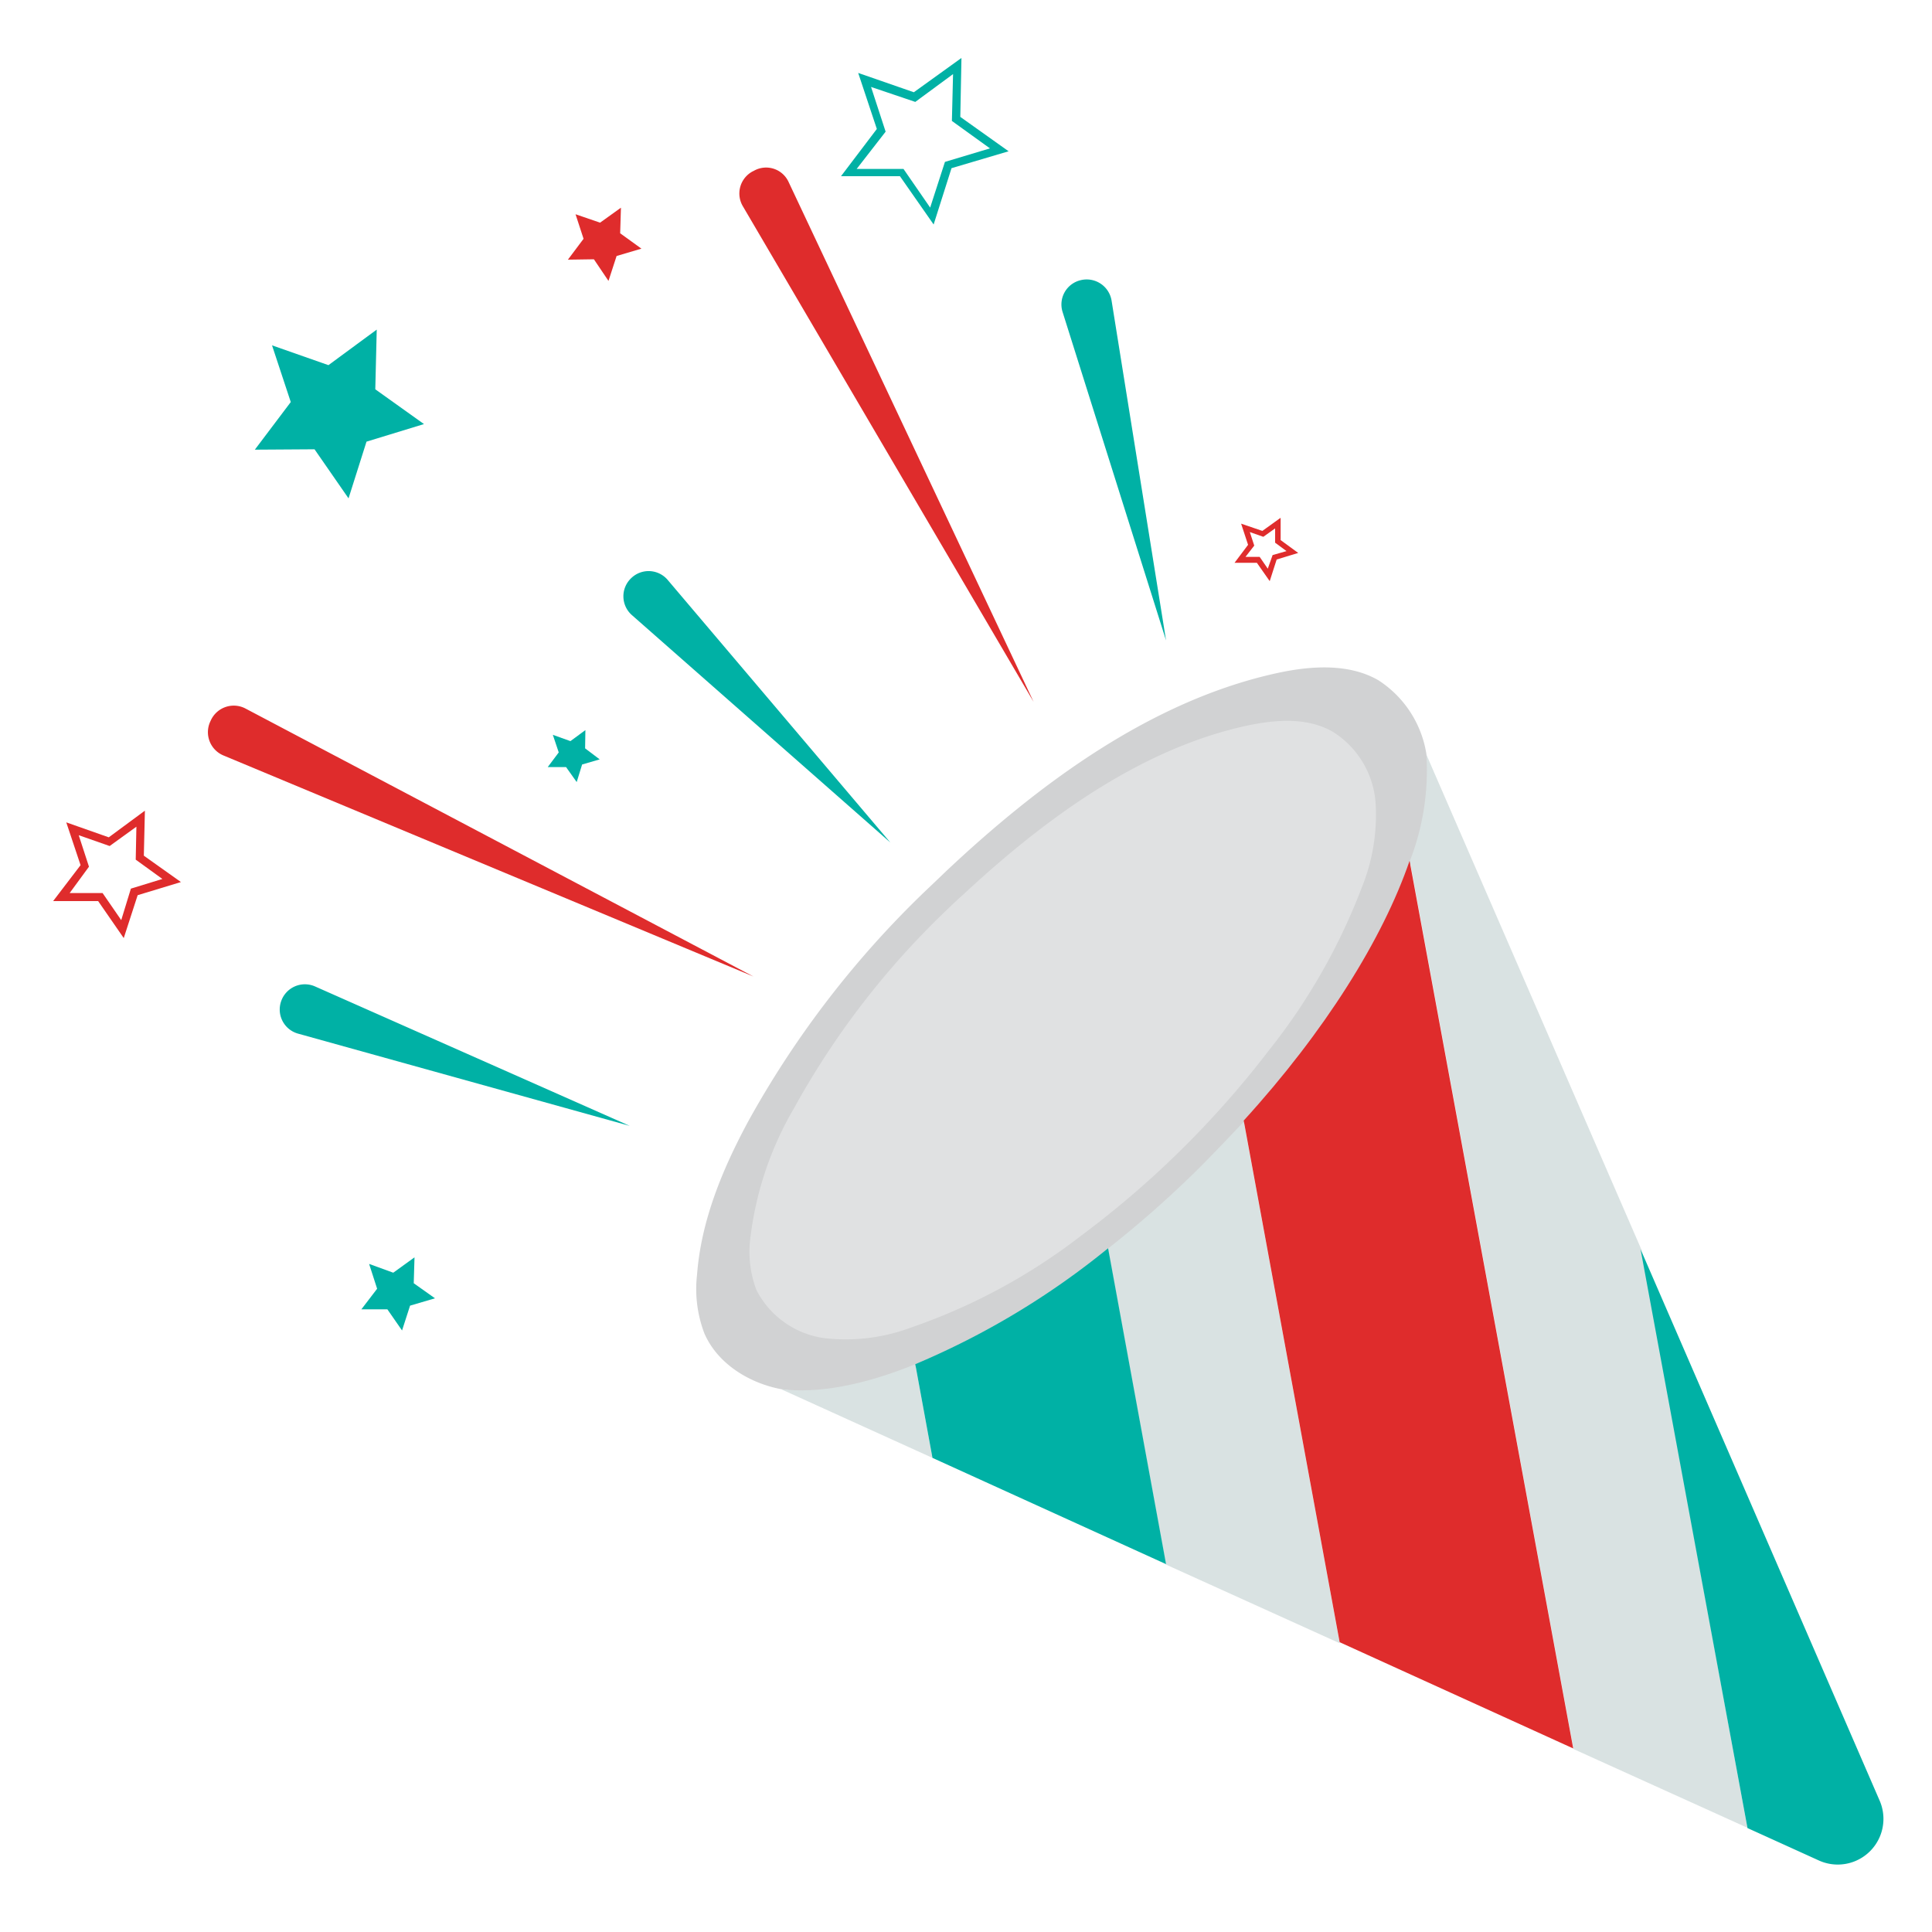<svg id="レイヤー_1" data-name="レイヤー 1" xmlns="http://www.w3.org/2000/svg" viewBox="0 0 200 200"><defs><style>.cls-1{fill:#d1d2d3;}.cls-2{fill:#e0e1e2;}.cls-3{fill:#d9e2e2;}.cls-4{fill:#00b1a5;}.cls-5{fill:#df2c2c;}</style></defs><title>tada</title><path id="_パス_" data-name="&lt;パス&gt;" class="cls-1" d="M95.81,92.22a100.1,100.1,0,0,0-18.38,23.91c-2.65,4.93-4.85,10.23-5.27,15.81a12.91,12.91,0,0,0,.76,6.1c1.4,3.22,4.82,5.27,8.3,5.83a22.41,22.41,0,0,0,10.42-1.28c7.43-2.39,14.22-6.45,20.47-11.07A115.4,115.4,0,0,0,134.92,109a72,72,0,0,0,11.22-19.82,23.9,23.9,0,0,0,1.63-10.15,11.15,11.15,0,0,0-5.08-8.61c-3-1.74-6.86-1.51-10.27-.79C119.27,72.43,107.6,81.11,98,90.13,97.25,90.85,96.53,91.54,95.81,92.22Z"/><path id="_パス_2" data-name="&lt;パス&gt;" class="cls-2" d="M97.9,94.3a85.09,85.09,0,0,0-15.73,20.47,34.67,34.67,0,0,0-4.51,13.53,11.15,11.15,0,0,0,.64,5.23,9.31,9.31,0,0,0,7.09,5,19.28,19.28,0,0,0,8.91-1.1A61.45,61.45,0,0,0,111.81,128a98.69,98.69,0,0,0,19.51-19.22A63.13,63.13,0,0,0,141,91.8a19.93,19.93,0,0,0,1.4-8.68A9.49,9.49,0,0,0,138,75.77c-2.61-1.52-5.83-1.29-8.79-.68C118,77.48,108,84.9,99.72,92.6,99.11,93.13,98.5,93.73,97.9,94.3Z"/><path id="_パス_3" data-name="&lt;パス&gt;" class="cls-3" d="M124.05,121a111.47,111.47,0,0,1-9.36,8.26l6,32.7,18,8.15-9.93-54C127.27,117.69,125.72,119.32,124.05,121Z"/><path id="_パス_4" data-name="&lt;パス&gt;" class="cls-3" d="M80.84,143.8l15.69,7.12-1.78-9.7C89.45,143.38,84.67,144.29,80.84,143.8Z"/><path id="_パス_5" data-name="&lt;パス&gt;" class="cls-3" d="M147.66,78.12a25.85,25.85,0,0,1-1.71,11l16.94,91.94,18,8.15-11-59.92Z"/><path id="_パス_6" data-name="&lt;パス&gt;" class="cls-4" d="M94.75,141.22l1.78,9.7,24.18,11-6-32.7A81.74,81.74,0,0,1,94.75,141.22Z"/><path id="_パス_7" data-name="&lt;パス&gt;" class="cls-5" d="M128.75,116l9.93,54,24.18,11L145.92,89.11C143.15,97.18,137.16,106.77,128.75,116Z"/><path id="_パス_8" data-name="&lt;パス&gt;" class="cls-4" d="M194.58,186.4l-24.75-57.08,11.07,59.92,7.42,3.37A4.73,4.73,0,0,0,194.58,186.4Z"/><path id="_パス_9" data-name="&lt;パス&gt;" class="cls-4" d="M69.09,60,92.17,87.22,65.42,63.68a2.59,2.59,0,0,1-.12-3.79h0A2.59,2.59,0,0,1,69.09,60Z"/><path id="_パス_10" data-name="&lt;パス&gt;" class="cls-4" d="M32.6,102.11l32.59,14.44L30.85,107a2.59,2.59,0,0,1-1.74-3.37h0A2.6,2.6,0,0,1,32.6,102.11Z"/><path id="_パス_11" data-name="&lt;パス&gt;" class="cls-4" d="M115.07,31.12l5.64,35.18L110,32.3a2.58,2.58,0,0,1,1.89-3.3h0A2.61,2.61,0,0,1,115.07,31.12Z"/><path id="_パス_12" data-name="&lt;パス&gt;" class="cls-5" d="M81.64,18.85,107,72.66,76.9,21.35a2.59,2.59,0,0,1,1-3.6l.16-.08A2.56,2.56,0,0,1,81.64,18.85Z"/><path id="_パス_13" data-name="&lt;パス&gt;" class="cls-5" d="M25.4,73.34,78,101.09,23.12,78.2a2.61,2.61,0,0,1-1.36-3.49l.07-.15A2.61,2.61,0,0,1,25.4,73.34Z"/><polygon id="_パス_14" data-name="&lt;パス&gt;" class="cls-4" points="28.16 35.75 34 37.8 39 34.12 38.85 40.3 43.89 43.9 37.94 45.72 36.08 51.59 32.56 46.51 26.38 46.55 30.1 41.62 28.16 35.75"/><polygon id="_パス_15" data-name="&lt;パス&gt;" class="cls-4" points="38.21 130.84 40.71 131.75 42.91 130.16 42.83 132.84 45.03 134.4 42.45 135.16 41.62 137.73 40.1 135.54 37.41 135.54 39.04 133.41 38.21 130.84"/><polygon id="_パス_16" data-name="&lt;パス&gt;" class="cls-5" points="59.58 22.18 62.12 23.05 64.28 21.5 64.2 24.15 66.4 25.74 63.83 26.5 62.99 29.08 61.48 26.84 58.79 26.88 60.41 24.72 59.58 22.18"/><path class="cls-5" d="M18.73,91.31l-4.48,1.36-1.44,4.44-2.65-3.83H5.5l2.84-3.72L6.86,85.13l4.4,1.55L15,83.92l-.11,4.66ZM7.21,92.45h3.41l1.93,2.8,1-3.26,3.26-1-2.76-2,.07-3.41-2.77,2L8.15,86.46l1.06,3.26Z"/><path class="cls-4" d="M96.65,23.24l-3.49-5-6.1,0,3.71-4.89-1.93-5.8,5.76,2L99.53,6l-.12,6.1,5,3.56L98.5,17.41Zm1.17-6.48,4.66-1.4-3.94-2.84.12-4.85-3.91,2.88L90.17,9l1.51,4.63-3,3.86,4.85,0,2.76,4Z"/><polygon id="_パス_17" data-name="&lt;パス&gt;" class="cls-4" points="57.23 76.07 59.05 76.72 60.6 75.58 60.57 77.47 62.08 78.61 60.26 79.14 59.7 80.96 58.6 79.41 56.7 79.41 57.84 77.89 57.23 76.07"/><path class="cls-5" d="M134.39,57.24l-2.23.68-.72,2.24-1.33-1.9H127.8l1.4-1.86-.72-2.19,2.2.75,1.89-1.36,0,2.31Zm-2.65.22,1.44-.41L132,56.18l0-1.48-1.22.87-1.4-.49.46,1.4-.91,1.17h1.47l.84,1.22Z"/></svg>